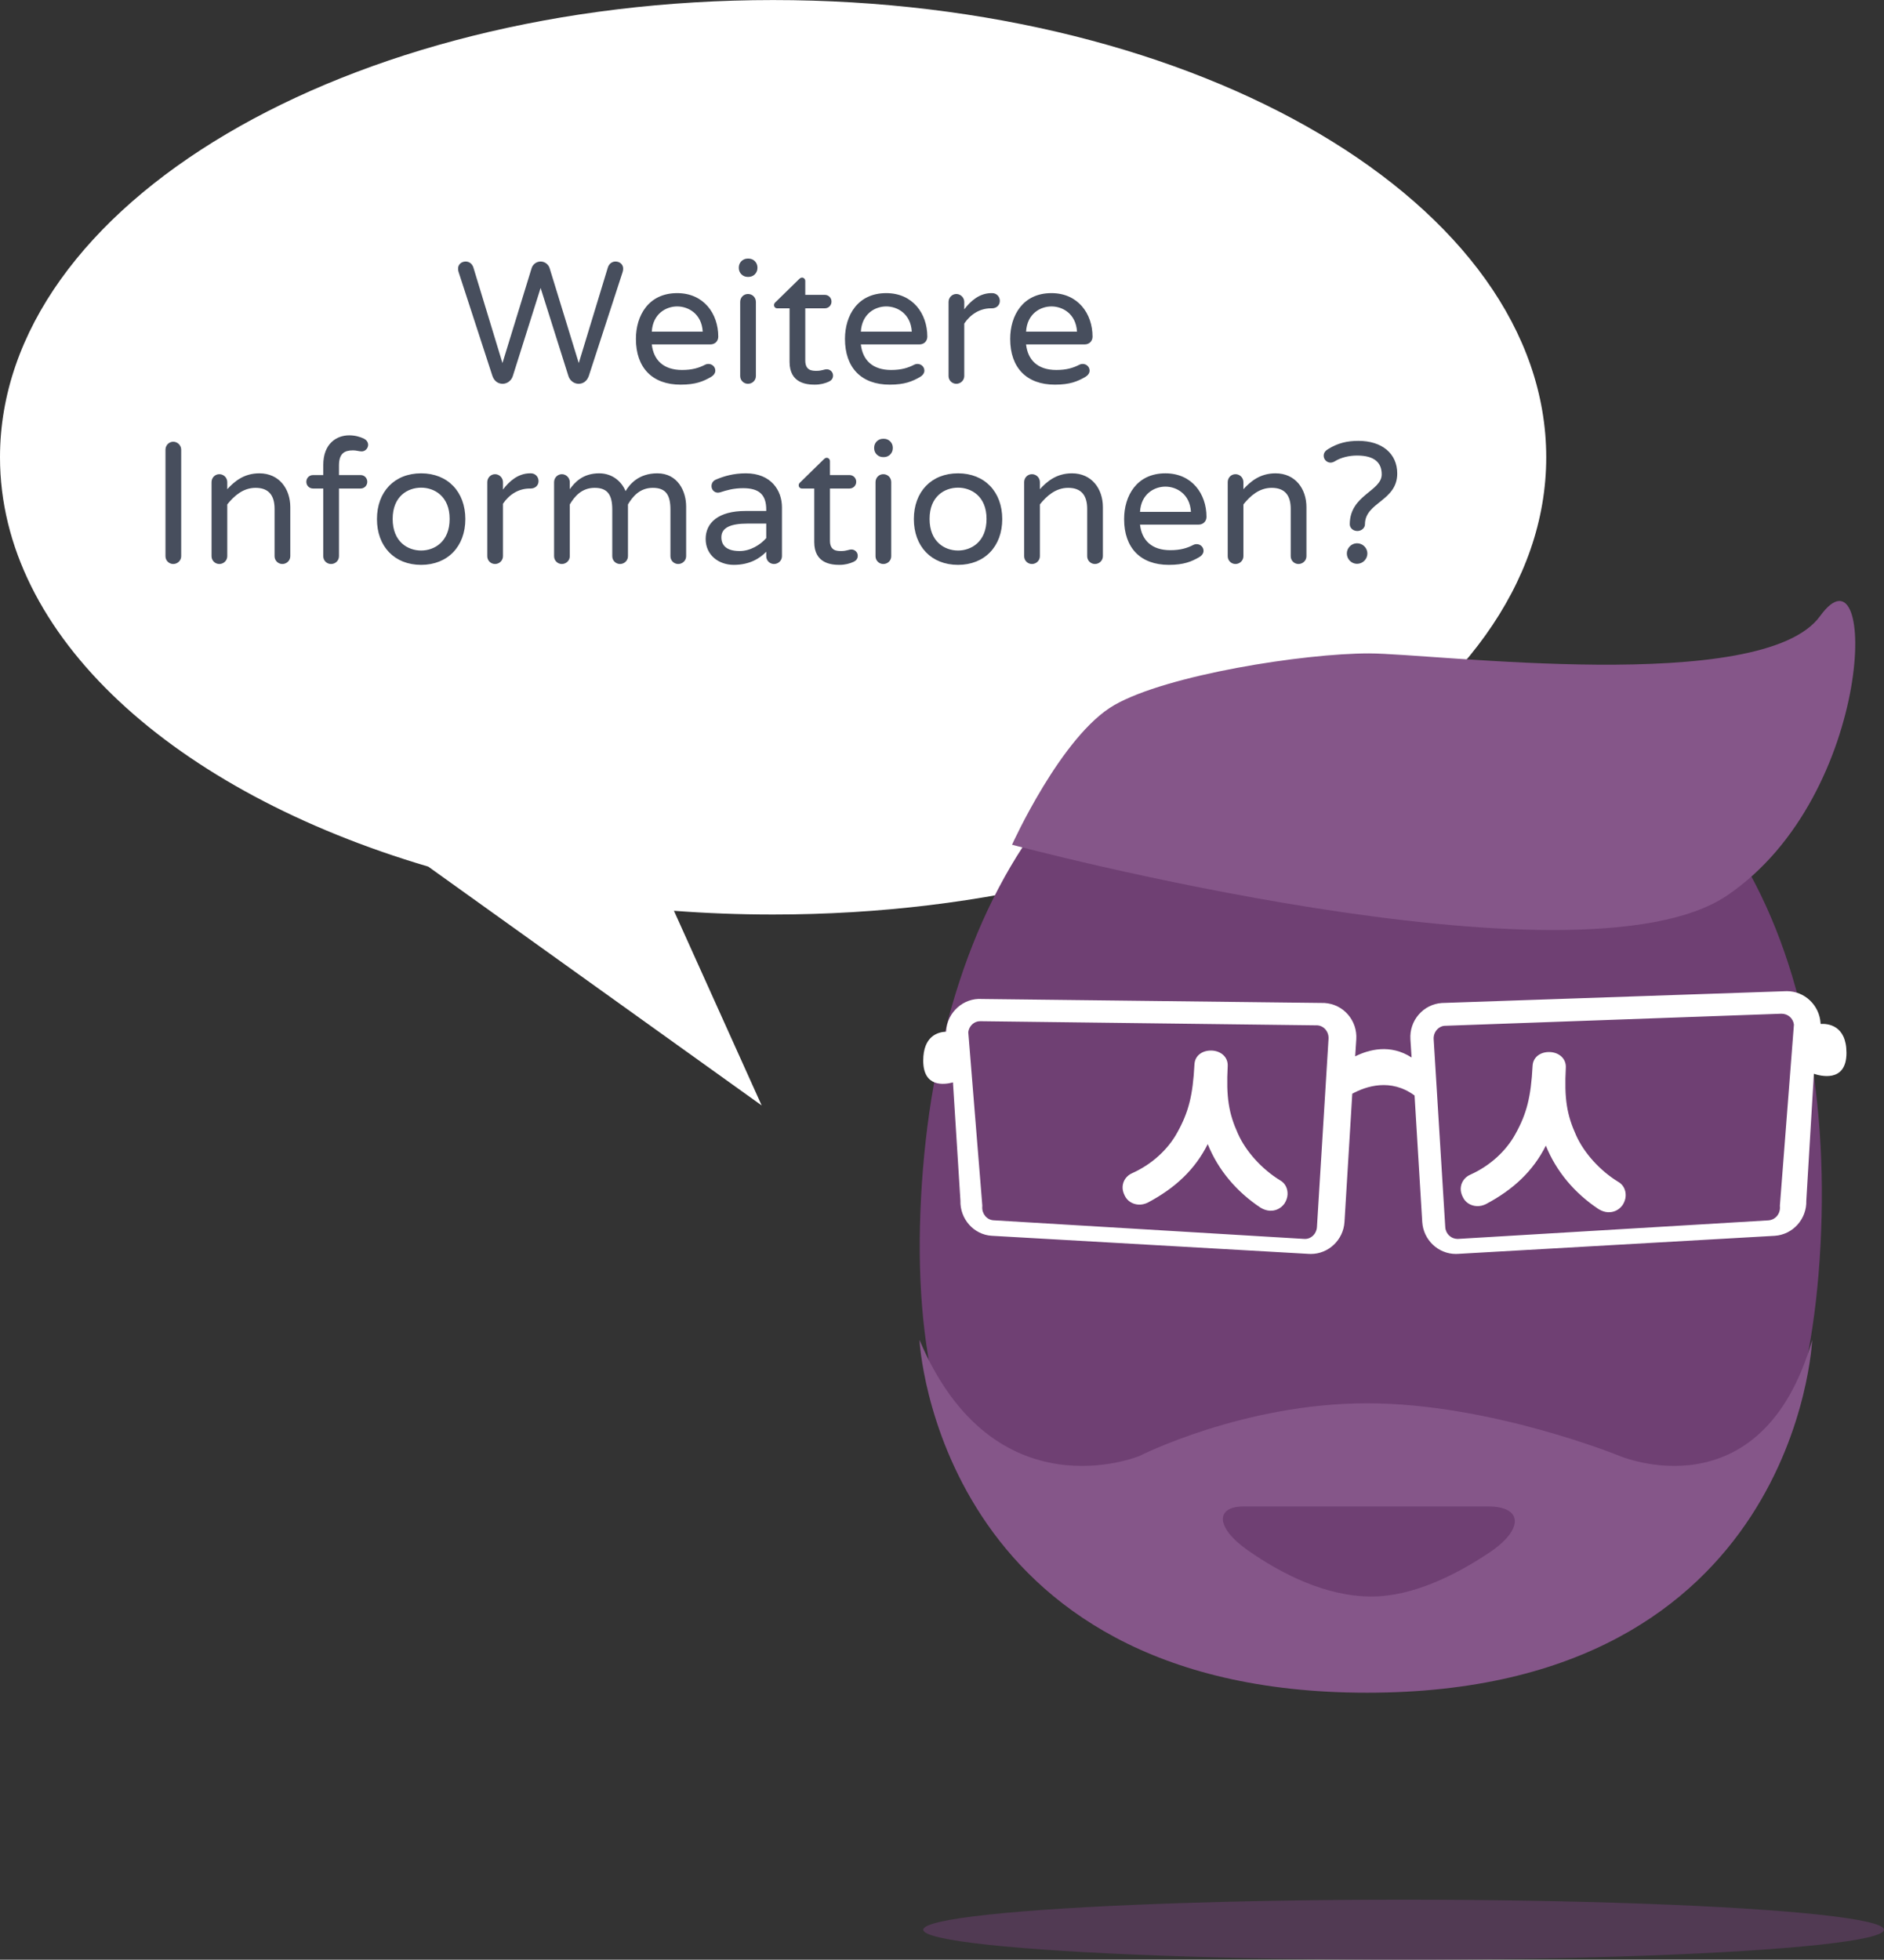 <?xml version="1.0" encoding="UTF-8" standalone="no"?>
<svg width="251px" height="261px" viewBox="0 0 251 261" version="1.1" xmlns="http://www.w3.org/2000/svg" xmlns:xlink="http://www.w3.org/1999/xlink" xmlns:sketch="http://www.bohemiancoding.com/sketch/ns">
    <rect x="0" y="0" width="251" height="261" fill="#333333" stroke="none"/>
    <!-- Generator: Sketch 3.3 (11970) - http://www.bohemiancoding.com/sketch -->
    <title>info-contact_de</title>
    <desc>Created with Sketch.</desc>
    <defs></defs>
    <g id="Page-1" stroke="none" stroke-width="1" fill="none" fill-rule="evenodd" sketch:type="MSPage">
        <g id="info-contact_de" sketch:type="MSLayerGroup" transform="translate(0, -0.106)">
            <g id="Group" transform="translate(0, 0.113)" sketch:type="MSShapeGroup">
                <path d="M57.056,115.412 C23.231,105.429 0,84.766 0,60.895 C0,27.264 46.115,0 103,0 C159.885,0 206,27.264 206,60.895 C206,94.527 159.885,121.791 103,121.791 C98.523,121.791 94.113,121.622 89.787,121.295 L101.474,147.219 L57.056,115.412 Z" id="Oval-19" fill="#FFFFFF"></path>
                <path d="M72.025,34.824 C71.472,34.824 70.99,35.192 70.829,35.698 L66.942,48.348 L63.078,35.652 C62.94,35.169 62.548,34.824 62.042,34.824 C61.444,34.824 60.984,35.261 61.031,35.836 C61.031,35.951 61.053,36.066 61.099,36.227 L65.608,50.073 C65.861,50.786 66.389,51.108 66.965,51.108 C67.585,51.108 68.138,50.671 68.322,50.073 L72.025,38.343 L75.728,50.073 C75.912,50.671 76.463,51.108 77.085,51.108 C77.659,51.108 78.189,50.786 78.442,50.073 L82.95,36.227 C82.996,36.066 83.019,35.951 83.019,35.836 C83.064,35.261 82.605,34.824 82.007,34.824 C81.501,34.824 81.109,35.169 80.972,35.652 L77.108,48.348 L73.221,35.698 C73.059,35.192 72.576,34.824 72.025,34.824 L72.025,34.824 Z M94.38,48.463 C94.219,48.463 94.105,48.486 93.966,48.555 C93.115,48.992 92.242,49.268 90.862,49.268 C88.377,49.268 87.067,47.934 86.837,45.864 L94.633,45.864 C95.278,45.864 95.692,45.404 95.692,44.829 C95.692,41.77 93.76,39.033 90.218,39.033 C86.4,39.033 84.721,42.023 84.721,45.128 C84.721,48.992 86.928,51.223 90.677,51.223 C92.678,51.223 93.691,50.786 94.703,50.211 C95.025,50.027 95.3,49.728 95.3,49.36 C95.3,48.831 94.864,48.463 94.38,48.463 L94.38,48.463 Z M90.218,40.804 C91.689,40.804 93.484,41.77 93.621,44.162 L86.837,44.162 C86.975,41.77 88.746,40.804 90.218,40.804 L90.218,40.804 Z M99.647,39.148 C99.073,39.148 98.612,39.608 98.612,40.206 L98.612,50.073 C98.612,50.648 99.073,51.108 99.647,51.108 C100.246,51.108 100.706,50.648 100.706,50.073 L100.706,40.206 C100.706,39.608 100.246,39.148 99.647,39.148 L99.647,39.148 Z M100.912,35.606 C100.912,34.962 100.383,34.433 99.74,34.433 L99.602,34.433 C98.957,34.433 98.428,34.962 98.428,35.606 L98.428,35.698 C98.428,36.342 98.957,36.871 99.602,36.871 L99.74,36.871 C100.383,36.871 100.912,36.342 100.912,35.698 L100.912,35.606 L100.912,35.606 Z M110.159,49.176 C109.767,49.176 109.514,49.383 108.778,49.383 C108.204,49.383 107.284,49.36 107.284,48.003 L107.284,41.057 L109.882,41.057 C110.388,41.057 110.779,40.666 110.779,40.16 C110.779,39.654 110.388,39.263 109.882,39.263 L107.284,39.263 L107.284,37.423 C107.284,37.17 107.1,36.963 106.847,36.963 C106.662,36.963 106.525,37.101 106.456,37.17 L103.328,40.229 C103.189,40.344 103.121,40.482 103.121,40.62 C103.121,40.873 103.305,41.057 103.558,41.057 L105.191,41.057 L105.191,48.187 C105.191,51.039 107.468,51.223 108.549,51.223 C109.284,51.223 109.906,51.062 110.457,50.809 C110.779,50.648 110.987,50.395 110.987,50.004 C110.987,49.521 110.573,49.176 110.159,49.176 L110.159,49.176 Z M122.234,48.463 C122.073,48.463 121.957,48.486 121.82,48.555 C120.969,48.992 120.094,49.268 118.715,49.268 C116.231,49.268 114.919,47.934 114.689,45.864 L122.487,45.864 C123.13,45.864 123.544,45.404 123.544,44.829 C123.544,41.77 121.612,39.033 118.07,39.033 C114.252,39.033 112.573,42.023 112.573,45.128 C112.573,48.992 114.781,51.223 118.531,51.223 C120.531,51.223 121.543,50.786 122.555,50.211 C122.877,50.027 123.153,49.728 123.153,49.36 C123.153,48.831 122.716,48.463 122.234,48.463 L122.234,48.463 Z M118.07,40.804 C119.543,40.804 121.337,41.77 121.475,44.162 L114.689,44.162 C114.828,41.77 116.599,40.804 118.07,40.804 L118.07,40.804 Z M132.192,39.033 L132.077,39.033 C130.49,39.033 129.294,40.091 128.466,41.195 L128.466,40.206 C128.466,39.631 127.984,39.148 127.409,39.148 C126.834,39.148 126.374,39.631 126.374,40.206 L126.374,50.073 C126.374,50.648 126.834,51.108 127.409,51.108 C127.984,51.108 128.466,50.648 128.466,50.073 L128.466,43.081 C129.272,41.885 130.513,41.057 132.031,41.057 L132.147,41.057 C132.744,41.057 133.204,40.666 133.204,40.068 C133.204,39.493 132.768,39.033 132.192,39.033 L132.192,39.033 Z M144.244,48.463 C144.083,48.463 143.969,48.486 143.831,48.555 C142.98,48.992 142.106,49.268 140.726,49.268 C138.242,49.268 136.93,47.934 136.701,45.864 L144.498,45.864 C145.142,45.864 145.555,45.404 145.555,44.829 C145.555,41.77 143.624,39.033 140.082,39.033 C136.263,39.033 134.584,42.023 134.584,45.128 C134.584,48.992 136.792,51.223 140.542,51.223 C142.542,51.223 143.554,50.786 144.566,50.211 C144.888,50.027 145.165,49.728 145.165,49.36 C145.165,48.831 144.727,48.463 144.244,48.463 L144.244,48.463 Z M140.082,40.804 C141.554,40.804 143.347,41.77 143.486,44.162 L136.701,44.162 C136.839,41.77 138.609,40.804 140.082,40.804 L140.082,40.804 Z M23.081,58.824 C22.506,58.824 22.046,59.307 22.046,59.882 L22.046,74.073 C22.046,74.648 22.506,75.108 23.081,75.108 C23.655,75.108 24.139,74.648 24.139,74.073 L24.139,59.882 C24.139,59.307 23.655,58.824 23.081,58.824 L23.081,58.824 Z M34.557,63.033 C32.511,63.033 31.245,64.091 30.279,65.149 L30.279,64.206 C30.279,63.608 29.797,63.148 29.221,63.148 C28.646,63.148 28.186,63.608 28.186,64.206 L28.186,74.073 C28.186,74.648 28.646,75.108 29.221,75.108 C29.797,75.108 30.279,74.648 30.279,74.073 L30.279,67.173 C31.2,66.023 32.395,64.965 34.051,64.965 C35.846,64.965 36.581,66.023 36.581,67.771 L36.581,74.073 C36.581,74.648 37.041,75.108 37.617,75.108 C38.191,75.108 38.675,74.648 38.675,74.073 L38.675,67.541 C38.675,65.08 37.179,63.033 34.557,63.033 L34.557,63.033 Z M47.047,59.974 C47.483,59.974 47.828,60.112 48.197,60.112 C48.679,60.112 49.047,59.675 49.047,59.238 C49.047,58.87 48.794,58.571 48.519,58.433 C47.967,58.157 47.276,57.973 46.517,57.973 C44.885,57.973 43.068,59.031 43.068,61.929 L43.068,63.263 L41.711,63.263 C41.205,63.263 40.813,63.654 40.813,64.16 C40.813,64.666 41.205,65.057 41.711,65.057 L43.068,65.057 L43.068,74.073 C43.068,74.648 43.528,75.108 44.102,75.108 C44.7,75.108 45.16,74.648 45.16,74.073 L45.16,65.057 L48.035,65.057 C48.541,65.057 48.932,64.666 48.932,64.16 C48.932,63.654 48.541,63.263 48.035,63.263 L45.16,63.263 L45.16,61.998 C45.16,60.365 45.897,59.974 47.047,59.974 L47.047,59.974 Z M56.108,63.033 C52.544,63.033 50.221,65.494 50.221,69.128 C50.221,72.762 52.544,75.223 56.108,75.223 C59.651,75.223 61.996,72.762 61.996,69.128 C61.996,65.494 59.651,63.033 56.108,63.033 L56.108,63.033 Z M56.108,73.314 C54.337,73.314 52.313,72.164 52.313,69.105 C52.313,66.069 54.337,64.942 56.108,64.942 C57.856,64.942 59.904,66.069 59.904,69.105 C59.904,72.164 57.856,73.314 56.108,73.314 L56.108,73.314 Z M70.737,63.033 L70.621,63.033 C69.034,63.033 67.838,64.091 67.01,65.195 L67.01,64.206 C67.01,63.631 66.528,63.148 65.953,63.148 C65.377,63.148 64.918,63.631 64.918,64.206 L64.918,74.073 C64.918,74.648 65.377,75.108 65.953,75.108 C66.528,75.108 67.01,74.648 67.01,74.073 L67.01,67.081 C67.816,65.885 69.058,65.057 70.576,65.057 L70.691,65.057 C71.288,65.057 71.749,64.666 71.749,64.068 C71.749,63.493 71.311,63.033 70.737,63.033 L70.737,63.033 Z M87.573,63.033 C85.043,63.033 83.87,64.528 83.341,65.402 C82.858,64.206 81.662,63.033 79.822,63.033 C77.636,63.033 76.555,64.252 75.912,65.149 L75.912,64.206 C75.912,63.631 75.428,63.148 74.853,63.148 C74.278,63.148 73.819,63.631 73.819,64.206 L73.819,74.073 C73.819,74.648 74.278,75.108 74.853,75.108 C75.428,75.108 75.912,74.648 75.912,74.073 L75.912,67.173 C76.532,66.138 77.475,64.965 79.224,64.965 C80.972,64.965 81.57,65.931 81.57,67.863 L81.57,74.073 C81.57,74.648 82.029,75.108 82.605,75.108 C83.18,75.108 83.662,74.648 83.662,74.073 L83.662,67.173 C84.284,66.138 85.227,64.965 86.975,64.965 C88.722,64.965 89.32,65.931 89.32,67.863 L89.32,74.073 C89.32,74.648 89.781,75.108 90.356,75.108 C90.93,75.108 91.413,74.648 91.413,74.073 L91.413,67.449 C91.413,65.402 90.287,63.033 87.573,63.033 L87.573,63.033 Z M99.371,63.033 C97.739,63.033 96.474,63.401 95.392,63.861 C95.001,64.022 94.794,64.344 94.794,64.735 C94.794,65.241 95.186,65.609 95.645,65.609 C95.737,65.609 95.853,65.586 95.945,65.563 C96.796,65.287 97.716,65.011 99.004,65.011 C101.073,65.011 102.085,65.816 102.085,67.863 L102.085,68.047 L99.302,68.047 C95.715,68.047 94.013,69.611 94.013,71.773 C94.013,73.935 95.76,75.223 97.761,75.223 C99.924,75.223 101.257,74.326 102.085,73.475 L102.085,74.073 C102.085,74.648 102.546,75.108 103.121,75.108 C103.695,75.108 104.178,74.648 104.178,74.073 L104.178,67.564 C104.178,65.31 102.73,63.033 99.371,63.033 L99.371,63.033 Z M98.543,73.383 C96.68,73.383 96.106,72.532 96.106,71.543 C96.106,70.232 97.416,69.726 99.579,69.726 L102.085,69.726 L102.085,71.658 C101.303,72.555 99.969,73.383 98.543,73.383 L98.543,73.383 Z M113.448,73.176 C113.056,73.176 112.803,73.383 112.067,73.383 C111.493,73.383 110.573,73.36 110.573,72.003 L110.573,65.057 L113.171,65.057 C113.677,65.057 114.069,64.666 114.069,64.16 C114.069,63.654 113.677,63.263 113.171,63.263 L110.573,63.263 L110.573,61.423 C110.573,61.17 110.388,60.963 110.135,60.963 C109.951,60.963 109.814,61.101 109.745,61.17 L106.617,64.229 C106.478,64.344 106.409,64.482 106.409,64.62 C106.409,64.873 106.594,65.057 106.847,65.057 L108.48,65.057 L108.48,72.187 C108.48,75.039 110.757,75.223 111.838,75.223 C112.573,75.223 113.195,75.062 113.746,74.809 C114.069,74.648 114.275,74.395 114.275,74.004 C114.275,73.521 113.862,73.176 113.448,73.176 L113.448,73.176 Z M117.68,63.148 C117.105,63.148 116.644,63.608 116.644,64.206 L116.644,74.073 C116.644,74.648 117.105,75.108 117.68,75.108 C118.278,75.108 118.737,74.648 118.737,74.073 L118.737,64.206 C118.737,63.608 118.278,63.148 117.68,63.148 L117.68,63.148 Z M118.945,59.606 C118.945,58.962 118.415,58.433 117.772,58.433 L117.633,58.433 C116.99,58.433 116.46,58.962 116.46,59.606 L116.46,59.698 C116.46,60.342 116.99,60.871 117.633,60.871 L117.772,60.871 C118.415,60.871 118.945,60.342 118.945,59.698 L118.945,59.606 L118.945,59.606 Z M127.638,63.033 C124.073,63.033 121.751,65.494 121.751,69.128 C121.751,72.762 124.073,75.223 127.638,75.223 C131.18,75.223 133.526,72.762 133.526,69.128 C133.526,65.494 131.18,63.033 127.638,63.033 L127.638,63.033 Z M127.638,73.314 C125.868,73.314 123.844,72.164 123.844,69.105 C123.844,66.069 125.868,64.942 127.638,64.942 C129.387,64.942 131.434,66.069 131.434,69.105 C131.434,72.164 129.387,73.314 127.638,73.314 L127.638,73.314 Z M142.819,63.033 C140.772,63.033 139.506,64.091 138.541,65.149 L138.541,64.206 C138.541,63.608 138.058,63.148 137.482,63.148 C136.907,63.148 136.447,63.608 136.447,64.206 L136.447,74.073 C136.447,74.648 136.907,75.108 137.482,75.108 C138.058,75.108 138.541,74.648 138.541,74.073 L138.541,67.173 C139.46,66.023 140.656,64.965 142.312,64.965 C144.107,64.965 144.843,66.023 144.843,67.771 L144.843,74.073 C144.843,74.648 145.303,75.108 145.877,75.108 C146.452,75.108 146.935,74.648 146.935,74.073 L146.935,67.541 C146.935,65.08 145.44,63.033 142.819,63.033 L142.819,63.033 Z M159.424,72.463 C159.263,72.463 159.149,72.486 159.011,72.555 C158.16,72.992 157.286,73.268 155.905,73.268 C153.422,73.268 152.111,71.934 151.881,69.864 L159.678,69.864 C160.321,69.864 160.736,69.404 160.736,68.829 C160.736,65.77 158.804,63.033 155.262,63.033 C151.444,63.033 149.764,66.023 149.764,69.128 C149.764,72.992 151.972,75.223 155.721,75.223 C157.722,75.223 158.734,74.786 159.746,74.211 C160.069,74.027 160.345,73.728 160.345,73.36 C160.345,72.831 159.907,72.463 159.424,72.463 L159.424,72.463 Z M155.262,64.804 C156.733,64.804 158.528,65.77 158.666,68.162 L151.881,68.162 C152.018,65.77 153.79,64.804 155.262,64.804 L155.262,64.804 Z M169.935,63.033 C167.888,63.033 166.624,64.091 165.657,65.149 L165.657,64.206 C165.657,63.608 165.174,63.148 164.6,63.148 C164.024,63.148 163.565,63.608 163.565,64.206 L163.565,74.073 C163.565,74.648 164.024,75.108 164.6,75.108 C165.174,75.108 165.657,74.648 165.657,74.073 L165.657,67.173 C166.577,66.023 167.774,64.965 169.429,64.965 C171.224,64.965 171.959,66.023 171.959,67.771 L171.959,74.073 C171.959,74.648 172.419,75.108 172.994,75.108 C173.57,75.108 174.053,74.648 174.053,74.073 L174.053,67.541 C174.053,65.08 172.558,63.033 169.935,63.033 L169.935,63.033 Z M180.976,58.709 C179.458,58.709 178.215,59.008 176.928,59.813 C176.629,59.997 176.352,60.25 176.352,60.687 C176.352,61.193 176.767,61.607 177.273,61.607 C177.457,61.607 177.709,61.515 177.847,61.423 C178.653,60.917 179.756,60.664 180.792,60.664 C183.114,60.664 184.081,61.607 184.081,63.171 C184.081,65.425 179.826,65.908 179.826,69.818 C179.826,70.301 180.262,70.715 180.838,70.715 C181.367,70.715 181.85,70.324 181.85,69.818 C181.85,66.874 186.15,66.736 186.15,63.056 C186.15,60.388 184.103,58.709 180.976,58.709 L180.976,58.709 Z M180.792,72.348 C180.055,72.348 179.435,72.969 179.435,73.705 C179.435,74.464 180.055,75.085 180.792,75.085 C181.55,75.085 182.172,74.464 182.172,73.705 C182.172,72.969 181.55,72.348 180.792,72.348 L180.792,72.348 Z" id="Weitere-Informatione" fill="#474E5D"></path>
            </g>
            <g id="Group" transform="translate(120, 85.113)" sketch:type="MSShapeGroup">
                <path d="M63,138 C104.027,138 123,118.926 123,77.681 C123,36.436 104.027,3 63,3 C21.973,3 3,36.436 3,77.681 C3,118.926 21.973,138 63,138 Z" id="Oval-2-copy" fill="#6F4073" transform="translate(63, 70.5) rotate(-357) translate(-63, -70.5) "></path>
                <path d="M41.031,68.551 C39.524,72.004 37.024,74.618 33.453,76.755 C33.073,76.961 32.675,77.079 32.251,77.079 C31.431,77.079 30.694,76.657 30.335,75.956 C30.126,75.591 30.002,75.207 30.002,74.808 C30.002,74.006 30.464,73.29 31.2,72.933 C33.756,71.617 35.786,69.542 36.913,67.194 C38.25,64.45 38.71,62.231 38.71,58.037 C38.71,56.8 39.742,56.079 40.959,56.079 C42.129,56.079 43.145,56.824 43.145,58.037 C43.145,62.196 43.603,64.3 44.993,66.983 C46.165,69.263 48.403,71.502 50.905,72.857 C51.636,73.212 52.002,73.939 52.002,74.704 C52.002,75.114 51.879,75.526 51.669,75.894 L51.615,75.981 C51.175,76.623 50.505,76.975 49.753,76.975 C49.332,76.975 48.908,76.855 48.486,76.626 C45.207,74.688 42.594,71.92 41.031,68.551 Z M86.027,66.394 C84.52,69.847 82.02,72.461 78.449,74.598 C78.068,74.803 77.671,74.921 77.247,74.921 C76.427,74.921 75.69,74.5 75.331,73.799 C75.122,73.434 74.998,73.05 74.998,72.651 C74.998,71.849 75.46,71.133 76.196,70.776 C78.752,69.46 80.782,67.385 81.909,65.037 C83.246,62.293 83.706,60.074 83.706,55.88 C83.706,54.643 84.738,53.921 85.955,53.921 C87.124,53.921 88.14,54.667 88.14,55.88 C88.14,60.039 88.599,62.143 89.989,64.826 C91.161,67.106 93.399,69.345 95.901,70.7 C96.632,71.055 96.998,71.782 96.998,72.547 C96.998,72.957 96.875,73.369 96.665,73.737 L96.611,73.824 C96.171,74.466 95.5,74.818 94.749,74.818 C94.328,74.818 93.903,74.698 93.482,74.469 C90.203,72.531 87.59,69.763 86.027,66.394 Z" id="人-人-copy" fill="#FFFFFF" transform="translate(63.5, 65.5) rotate(-357) translate(-63.5, -65.5) "></path>
                <path d="M122.556,51.362 L122.549,51.254 C122.395,48.869 120.425,47 118.064,47 C117.966,47 117.867,47.003 117.813,47.007 L72.1,48.575 C70.901,48.654 69.805,49.202 69.013,50.116 C68.22,51.03 67.828,52.201 67.906,53.414 L68.063,55.835 C65.212,53.992 62.344,54.786 60.547,55.683 L60.694,53.414 C60.773,52.201 60.38,51.03 59.588,50.116 C58.796,49.202 57.699,48.655 56.456,48.573 L10.832,48.042 C8.354,47.871 6.212,49.801 6.051,52.286 L6.045,52.394 C4.948,52.441 3,52.98 3,56.252 C3,59.83 5.773,59.469 6.961,59.151 L7.955,74.906 C7.882,77.341 9.734,79.423 12.097,79.578 L54.341,81.99 C54.441,81.997 54.54,82 54.638,82 L54.638,82 C56.999,82 58.968,80.131 59.122,77.746 L60.16,60.658 C62.006,59.657 65.282,58.563 68.458,60.896 L69.481,77.746 C69.635,80.131 71.605,82 73.966,82 C74.064,82 74.163,81.997 74.322,81.985 L116.447,79.583 C118.868,79.422 120.721,77.341 120.649,74.906 L121.658,58.004 C122.428,58.269 126,59.28 126,55.219 C125.998,51.502 123.479,51.309 122.556,51.362 L122.556,51.362 Z M55.453,78.42 C55.398,79.305 54.702,79.999 53.868,79.999 L53.82,80 L12.346,77.514 C11.471,77.453 10.806,76.648 10.863,75.718 L10.872,75.566 L9,52.451 C9.11,51.628 9.778,51 10.571,51 L55.514,51.553 C55.938,51.583 56.325,51.786 56.605,52.125 C56.886,52.465 57.025,52.9 56.996,53.349 L55.453,78.42 L55.453,78.42 Z M117.137,75.729 C117.194,76.656 116.529,77.461 115.595,77.526 L74.239,79.996 C73.298,80 72.603,79.308 72.548,78.425 L71.003,53.406 C70.976,52.956 71.115,52.523 71.395,52.184 C71.675,51.846 72.063,51.643 72.442,51.616 L117.322,50.004 C118.222,50 118.889,50.626 119,51.448 L117.128,75.577 L117.137,75.729 Z" id="Shape" fill="#FFFFFF"></path>
            </g>
            <path d="M134.831,112.609 C134.831,112.609 141.415,98.037 148.463,94.007 C155.512,89.977 173.677,87.129 182.377,87.129 C191.076,87.129 234.794,92.792 242.488,82.153 C250.181,71.515 249.9,105.989 230.084,119.379 C210.267,132.769 134.831,112.609 134.831,112.609 Z" id="Path-145" fill="#855689" sketch:type="MSShapeGroup"></path>
            <ellipse id="Oval-31" opacity="0.499" fill="#6F4073" sketch:type="MSShapeGroup" cx="187" cy="257.113" rx="64" ry="4"></ellipse>
            <path d="M122.498,178.557 C132.445,202.053 151.81,194.016 151.81,194.016 C151.81,194.016 165.633,187.002 182.119,187.002 C198.605,187.002 215.777,194.016 215.777,194.016 C215.777,194.016 234.666,202.053 241.434,178.557 C241.434,178.557 239.434,225.549 182.119,225.549 C124.805,225.549 122.498,178.557 122.498,178.557 Z M198.262,200.739 C189.119,200.739 174.186,200.739 165.708,200.739 C161.826,200.739 162.011,203.616 166.201,206.553 C170.567,209.613 176.535,212.737 182.703,212.737 C188.267,212.737 194.031,209.824 198.447,206.868 C202.992,203.826 202.945,200.739 198.262,200.739 Z" id="Path-142" fill="#855689" sketch:type="MSShapeGroup"></path>
        </g>
    </g>
</svg>